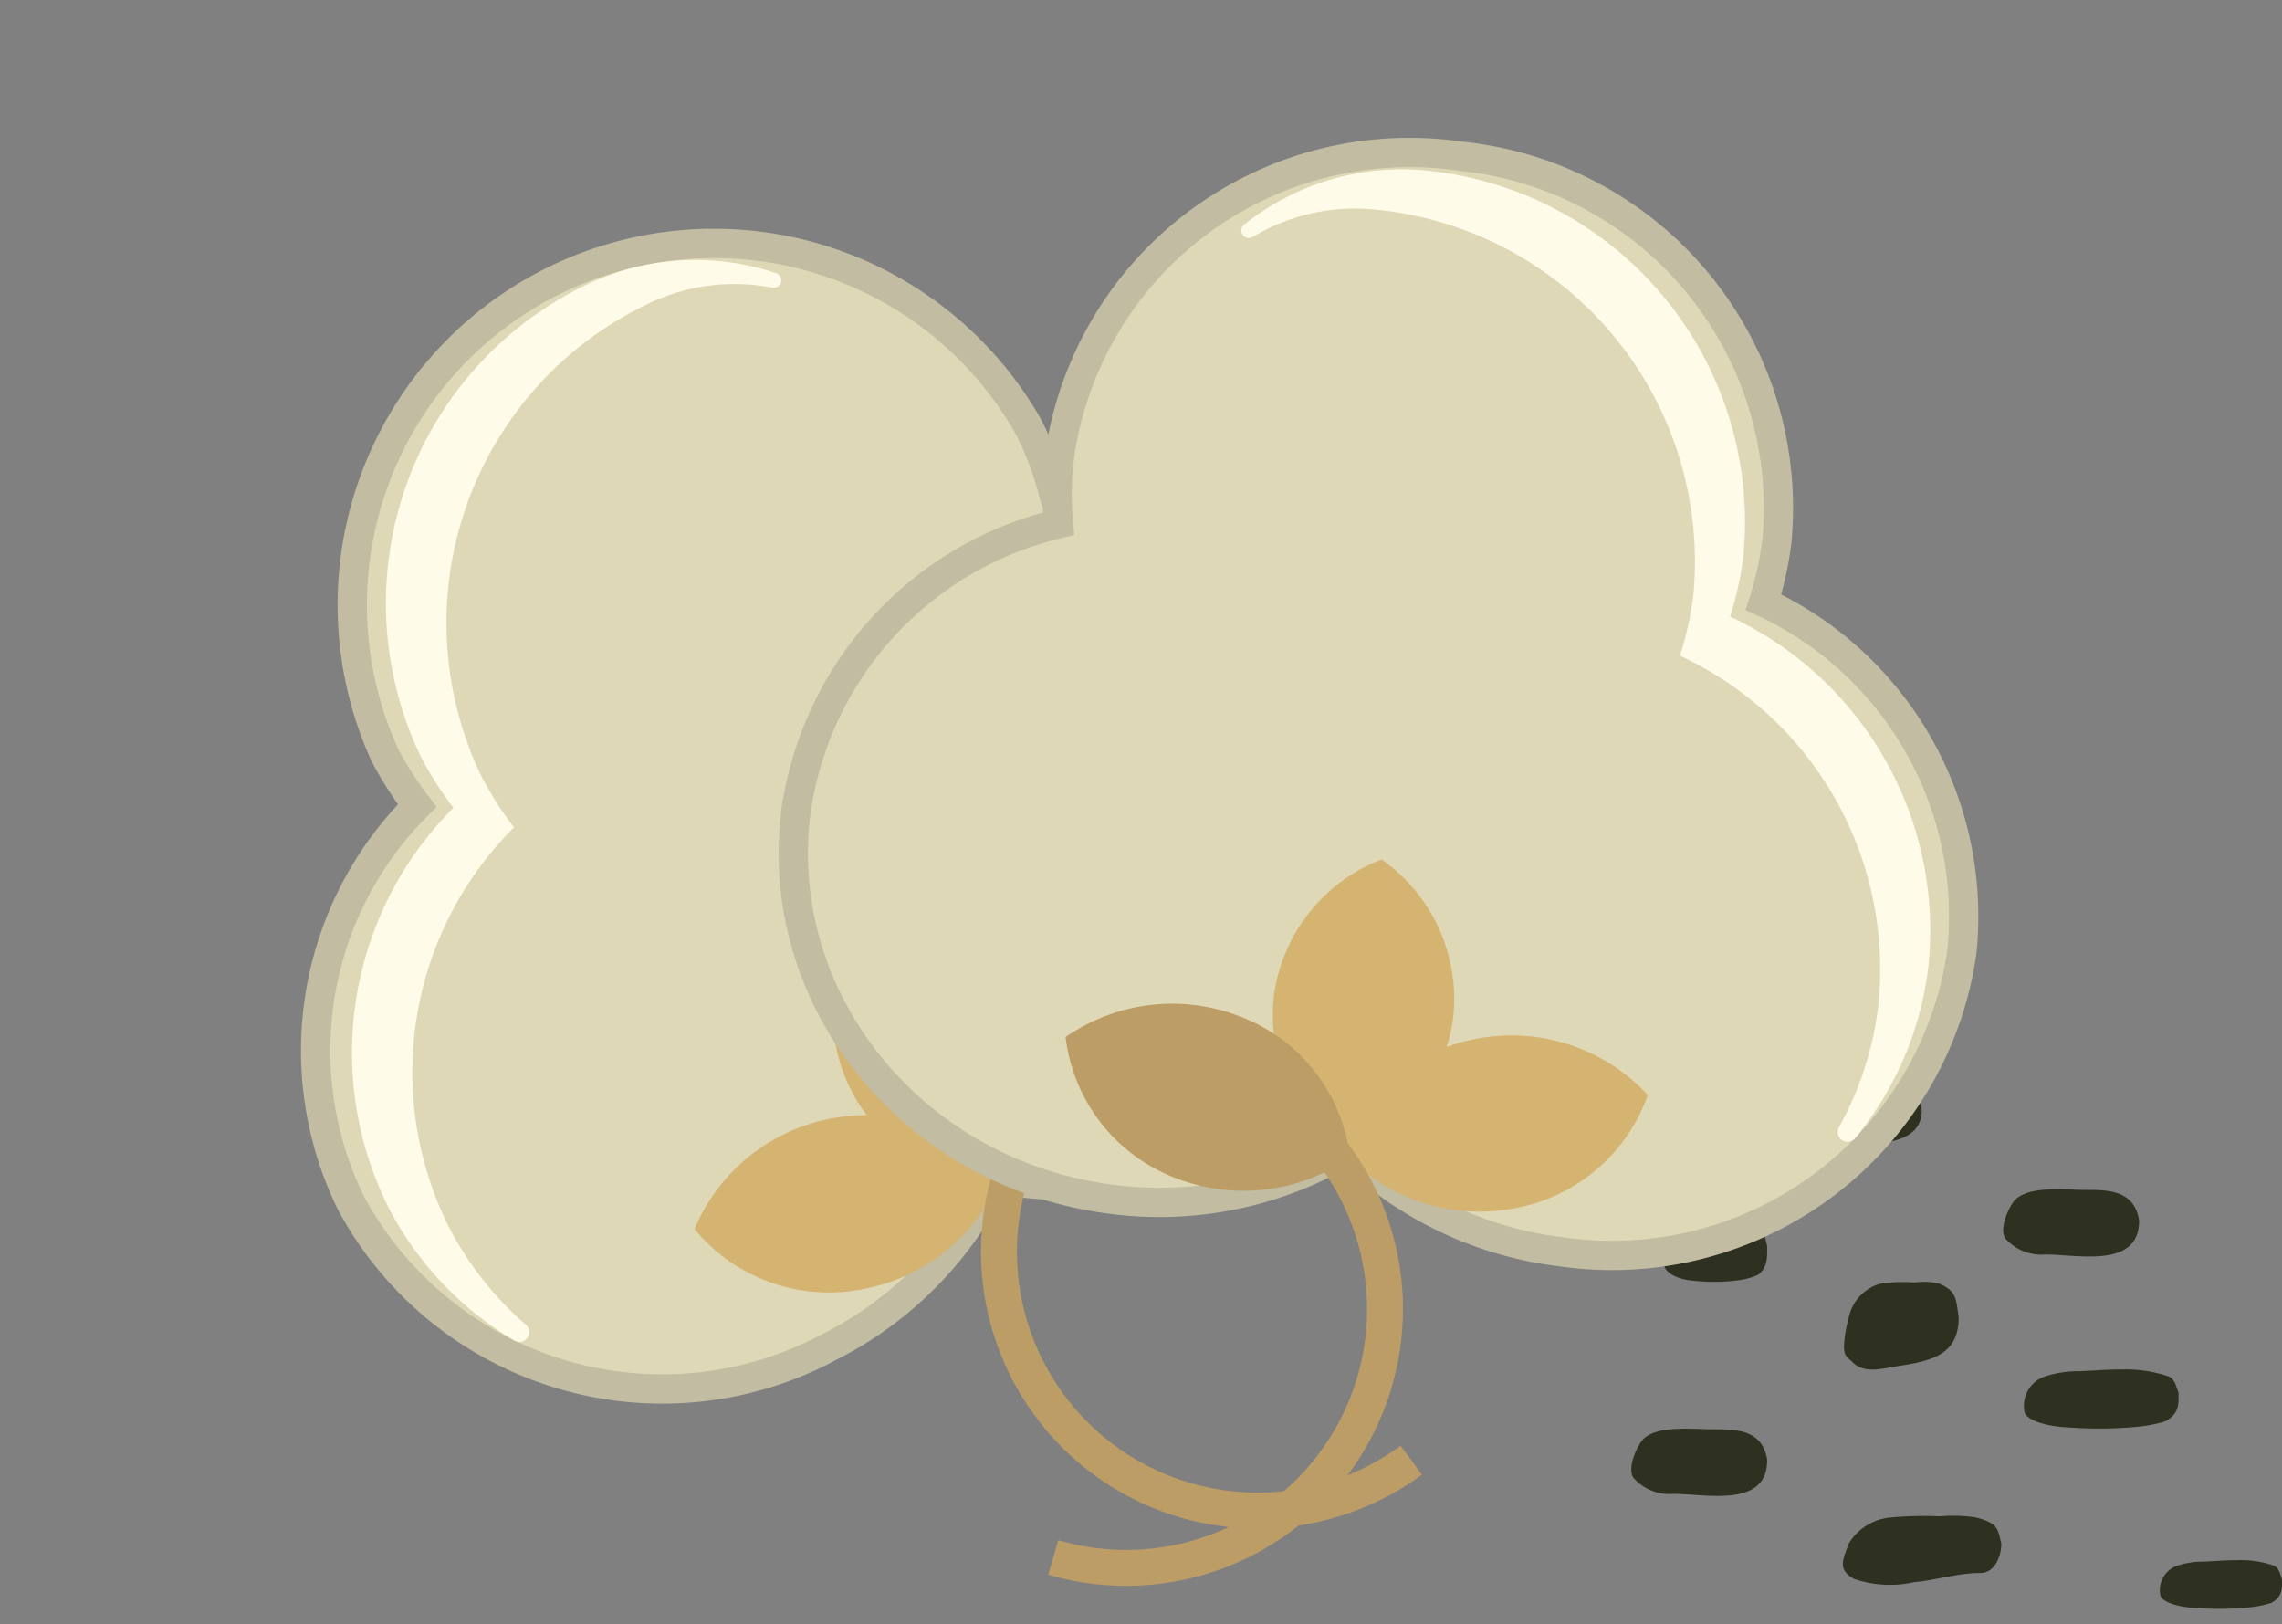 <svg xmlns="http://www.w3.org/2000/svg" width="77.9" height="55.44" viewBox="0 0 77.9 55.44">
  <rect x="0" y="0" width="77.9" height="55.44" fill="#808080" stroke="none"/>
  <g id="Group_158490" data-name="Group 158490" transform="translate(-195.998 -195.546)">
    <g id="Group_158359" data-name="Group 158359" transform="translate(-7)">
      <g id="Shape_Abstract_Rain_by_Streamlinehq" data-name="Shape Abstract Rain by Streamlinehq" transform="translate(281.792 229.506) rotate(90)">
        <path id="Path_214891" data-name="Path 214891" d="M3.091,13.83c.187-.561.353-.546.834-.638,1.112,0,1.117,1.258,1.218,2.139a2.16,2.16,0,0,1-.1,1.485c-.148.2-.146.29-.419.29a2.444,2.444,0,0,1-.7-.161,1.35,1.35,0,0,1-.837-1.06A6.949,6.949,0,0,1,3.056,14.7,2.943,2.943,0,0,1,3.091,13.83Z" fill="#2e3120"/>
        <path id="Path_214892" data-name="Path 214892" d="M17.833,11.361c.2-.779.379-.758.9-.886.331,0,1,.165,1,.729,0,.76.245,1.487.312,2.241a3.816,3.816,0,0,1-.111,2.062c-.319.571-.653.375-1.2.179a1.855,1.855,0,0,1-.9-1.472,12.457,12.457,0,0,1-.035-1.646A5.262,5.262,0,0,1,17.833,11.361Z" fill="#2e3120"/>
        <path id="Path_214893" data-name="Path 214893" d="M9.866,12.569c.256-.561.484-.546,1.144-.638,1.323,0,1.49.988,1.67,2.139.074.474.263,1.077-.141,1.485-.2.2-.2.29-.574.29a4.426,4.426,0,0,1-.954-.161,1.523,1.523,0,0,1-1.149-1.06,5.078,5.078,0,0,1-.044-1.185A2.16,2.16,0,0,1,9.866,12.569Z" fill="#2e3120"/>
        <path id="Path_214894" data-name="Path 214894" d="M6.657,7.617c0-.767-.009-1.682,1.044-1.845,1.652,0,1.16,2.072,1.16,3.208a1.633,1.633,0,0,1-.551,1.36c-.338.227-1.146-.142-1.35-.372C6.509,9.46,6.657,8.208,6.657,7.617Z" fill="#2e3120"/>
        <path id="Path_214895" data-name="Path 214895" d="M14.829,20.313c0-.767-.01-1.682,1.044-1.845,1.652,0,1.159,2.072,1.159,3.208a1.633,1.633,0,0,1-.551,1.36c-.338.227-1.146-.142-1.35-.372C14.681,22.156,14.829,20.9,14.829,20.313Z" fill="#2e3120"/>
        <path id="Path_214896" data-name="Path 214896" d="M8.015,18.695c.1-.153.4-.176.549-.226.368,0,.713-.031.986.3a2.312,2.312,0,0,1,.188.675,6.2,6.2,0,0,1,.013,1.573c-.014.321-.181.884-.5.961a1.244,1.244,0,0,1-1.226-.442,1.748,1.748,0,0,1-.188-.807c-.018-.323-.06-.634-.058-.959A2.131,2.131,0,0,1,8.015,18.695Z" fill="#2e3120"/>
        <path id="Path_214897" data-name="Path 214897" d="M19.484,1.161c.087-.181.33-.208.454-.266.3,0,.59-.037.815.36a3.663,3.663,0,0,1,.156.8,10.406,10.406,0,0,1,.011,1.855c-.012.378-.15,1.043-.412,1.134A.888.888,0,0,1,19.5,4.519a2.8,2.8,0,0,1-.156-.952c-.015-.381-.05-.748-.048-1.132A3.432,3.432,0,0,1,19.484,1.161Z" fill="#2e3120"/>
        <path id="Path_214898" data-name="Path 214898" d="M13.023,4.762c.1-.229.4-.263.549-.337.368,0,.713-.046.986.456a4.846,4.846,0,0,1,.188,1.01,13.838,13.838,0,0,1,.013,2.351c-.014.48-.181,1.322-.5,1.437a1.06,1.06,0,0,1-1.226-.661,3.707,3.707,0,0,1-.188-1.206c-.019-.483-.061-.948-.058-1.434A4.543,4.543,0,0,1,13.023,4.762Z" fill="#2e3120"/>
      </g>
    </g>
    <g id="cotton" transform="matrix(0.891, -0.454, 0.454, 0.891, 41.762, 186.39)">
      <path id="Path_216288" data-name="Path 216288" d="M157.689,109.424a10.683,10.683,0,0,0,.245-2.346,12.343,12.343,0,0,0-24.66,0,11.553,11.553,0,0,0,.2,2.07A11.82,11.82,0,0,0,125.3,120.22,12.065,12.065,0,0,0,137.63,132a12.6,12.6,0,0,0,7.637-2.546,12.587,12.587,0,0,0,7.775,2.638c6.809,0,12.345-5.275,12.345-11.778A11.8,11.8,0,0,0,157.689,109.424Z" fill="#dfd8b6" stroke="#c1bca2" stroke-width="1"/>
      <path id="Path_216289" data-name="Path 216289" d="M133.834,125.854a11.8,11.8,0,0,1,8.174-11.072,11.554,11.554,0,0,1-.2-2.07,12.065,12.065,0,0,1,12.33-11.778,6.761,6.761,0,0,1,4.095,1.442.257.257,0,0,0,.322-.4A8.616,8.616,0,0,0,152.6,99.4a12.065,12.065,0,0,0-12.33,11.778,11.554,11.554,0,0,0,.2,2.07A11.82,11.82,0,0,0,132.3,124.32a11.3,11.3,0,0,0,1.764,6.073.335.335,0,0,0,.6-.291A11.271,11.271,0,0,1,133.834,125.854Z" transform="translate(-5.927 -3.471)" fill="#fffbe9"/>
      <path id="Path_216290" data-name="Path 216290" d="M238.982,252.8a5.721,5.721,0,0,0,0,10.152,5.721,5.721,0,0,0,0-10.152Z" transform="translate(-93.639 -133.346)" fill="#d5b371"/>
      <path id="Path_216291" data-name="Path 216291" d="M190.8,289.334a5.946,5.946,0,0,0,4.064,4.4,6.326,6.326,0,0,0,6.012-1.2,5.946,5.946,0,0,0-4.064-4.4A6.334,6.334,0,0,0,190.8,289.334Z" transform="translate(-55.455 -163.01)" fill="#d5b371"/>
      <path id="Path_216292" data-name="Path 216292" d="M265.037,291.654a6.394,6.394,0,0,0-5.981-1.38,5.864,5.864,0,0,0-4.156,4.279,6.394,6.394,0,0,0,5.981,1.38A5.889,5.889,0,0,0,265.037,291.654Z" transform="translate(-109.725 -164.87)" fill="#bc9d66"/>
      <path id="Path_216293" data-name="Path 216293" d="M248.074,331.6a9.45,9.45,0,0,1-6.681-16.132l.868.868a8.222,8.222,0,0,0,7.15,13.928l.2,1.211A9.49,9.49,0,0,1,248.074,331.6Z" transform="translate(-95.946 -186.407)" fill="#bc9d66"/>
    </g>
    <g id="cotton-2" data-name="cotton" transform="translate(259.919 252.876) rotate(-173)">
      <path id="Path_216288-2" data-name="Path 216288" d="M32.389,22.666a10.684,10.684,0,0,1,.245,2.346A12.065,12.065,0,0,1,20.3,36.79,12.065,12.065,0,0,1,7.975,25.012a11.552,11.552,0,0,1,.2-2.07A11.82,11.82,0,0,1,0,11.87,12.065,12.065,0,0,1,12.33.092a12.6,12.6,0,0,1,7.637,2.546A12.587,12.587,0,0,1,27.742,0c6.809,0,12.345,5.275,12.345,11.778A11.8,11.8,0,0,1,32.389,22.666Z" transform="translate(0 13.106)" fill="#dfd8b6" stroke="#c1bca2" stroke-width="1"/>
      <path id="Path_216289-2" data-name="Path 216289" d="M1.534,4.7A11.8,11.8,0,0,0,9.708,15.768a11.554,11.554,0,0,0-.2,2.07,12.065,12.065,0,0,0,12.33,11.778,6.762,6.762,0,0,0,4.095-1.442.257.257,0,0,1,.322.4,8.616,8.616,0,0,1-5.95,2.576A12.065,12.065,0,0,1,7.975,19.372a11.555,11.555,0,0,1,.2-2.07A11.82,11.82,0,0,1,0,6.229,11.3,11.3,0,0,1,1.764.156a.335.335,0,0,1,.6.291A11.271,11.271,0,0,0,1.534,4.7Z" transform="translate(1.073 18.118)" fill="#fffbe9"/>
      <path id="Path_216290-2" data-name="Path 216290" d="M3.082,10.152A5.824,5.824,0,0,1,0,5.076,5.855,5.855,0,0,1,3.083,0,5.824,5.824,0,0,1,6.165,5.076,5.806,5.806,0,0,1,3.082,10.152Z" transform="translate(16.961 15.59)" fill="#d5b371"/>
      <path id="Path_216291-2" data-name="Path 216291" d="M0,4.7A5.946,5.946,0,0,1,4.064.3a6.326,6.326,0,0,1,6.012,1.2A5.946,5.946,0,0,1,6.012,5.9,6.334,6.334,0,0,1,0,4.7Z" transform="translate(10.045 14.17)" fill="#d5b371"/>
      <path id="Path_216292-2" data-name="Path 216292" d="M10.137,4.519A6.394,6.394,0,0,1,4.156,5.9,5.864,5.864,0,0,1,0,1.62,6.394,6.394,0,0,1,5.981.24,5.889,5.889,0,0,1,10.137,4.519Z" transform="translate(19.875 13.893)" fill="#bc9d66"/>
      <path id="Path_216293-2" data-name="Path 216293" d="M9.449,0A9.45,9.45,0,0,0,2.768,16.131l.868-.868a8.222,8.222,0,0,1,7.15-13.928l.2-1.211A9.49,9.49,0,0,0,9.449,0Z" transform="translate(17.379 0)" fill="#bc9d66"/>
    </g>
  </g>
</svg>
